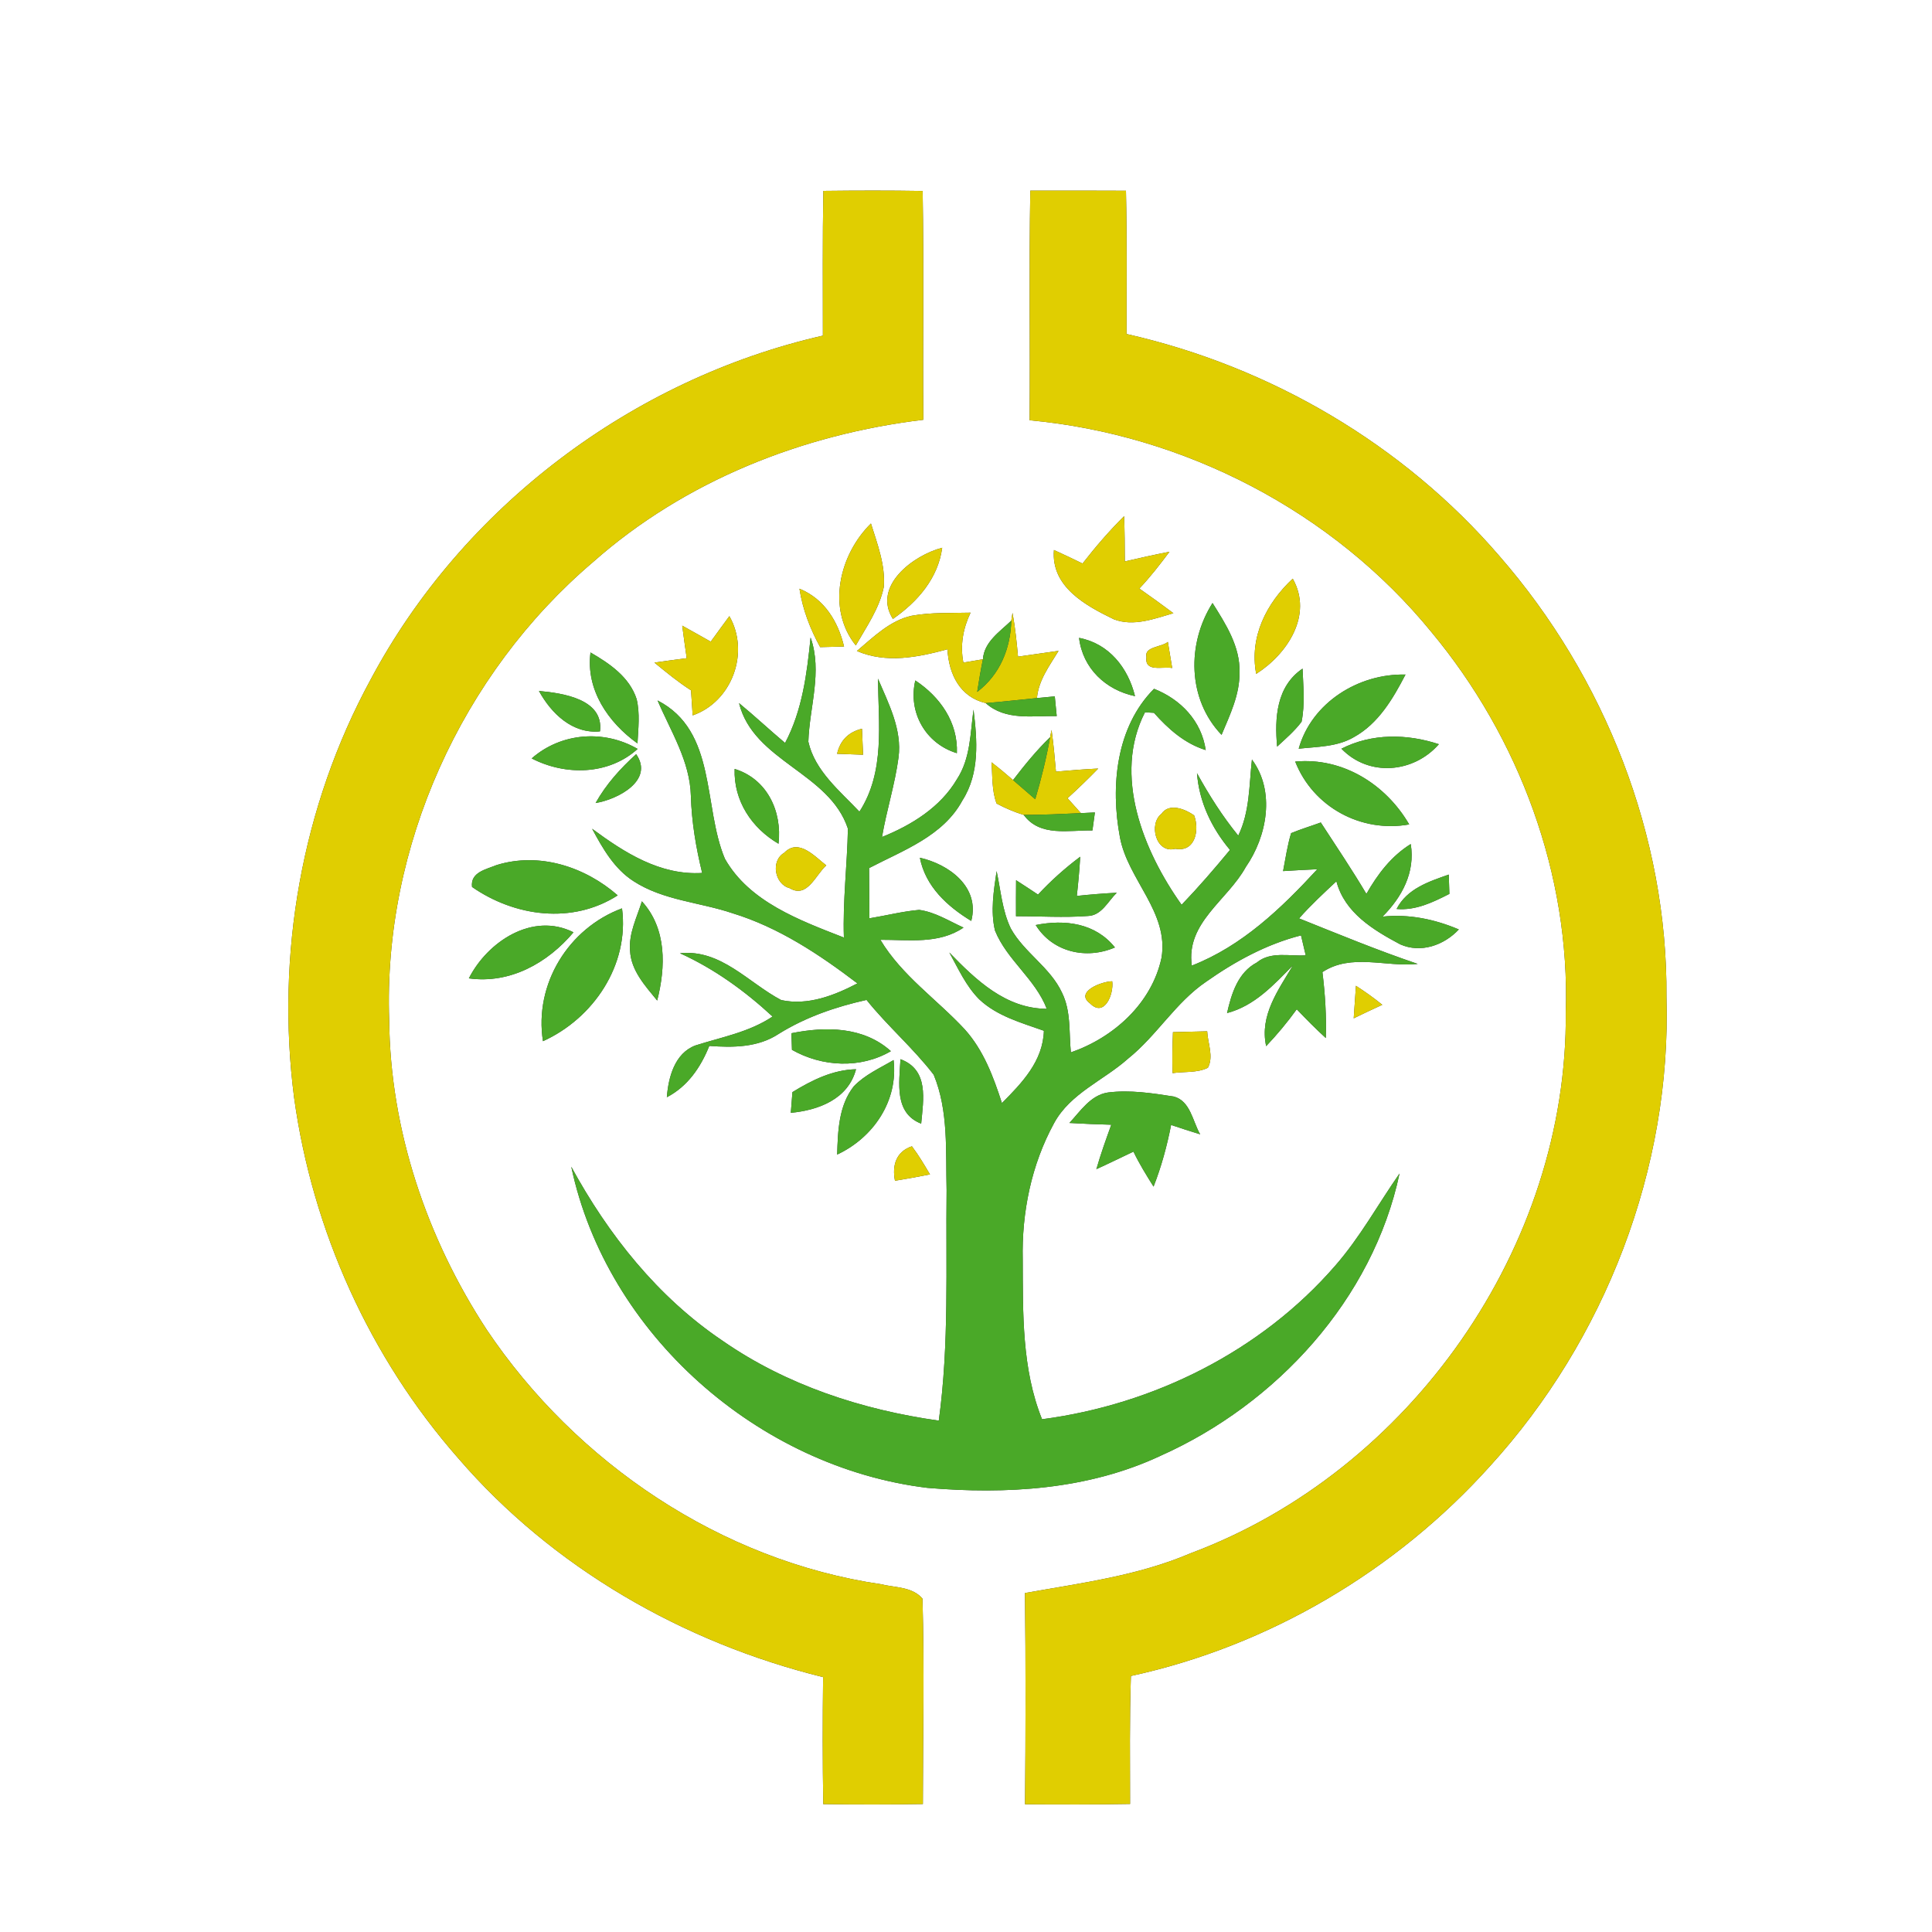 <?xml version="1.0" encoding="UTF-8" ?>
<!DOCTYPE svg PUBLIC "-//W3C//DTD SVG 1.1//EN" "http://www.w3.org/Graphics/SVG/1.1/DTD/svg11.dtd">
<svg width="250pt" height="250pt" viewBox="0 0 250 250" version="1.1" xmlns="http://www.w3.org/2000/svg">
<rect x="0" y="0" width="250" height="250" fill="#333333" stroke="none"/>
<g id="#ffffffff">
<path fill="#ffffff" opacity="1.00" d=" M 0.00 0.00 L 250.00 0.00 L 250.00 250.00 L 0.00 250.00 L 0.00 0.00 M 106.54 24.70 C 106.43 30.95 106.48 37.19 106.48 43.43 C 81.81 49.05 59.84 65.61 47.94 87.97 C 39.03 104.37 35.67 123.58 38.06 142.05 C 40.42 159.21 47.86 175.68 59.30 188.70 C 71.51 202.87 88.42 212.56 106.51 217.02 C 106.44 222.50 106.44 227.97 106.53 233.45 C 110.83 233.51 115.12 233.51 119.42 233.44 C 119.43 224.59 119.62 215.72 119.37 206.87 C 118.06 205.31 115.83 205.45 114.01 205.00 C 93.32 201.96 74.58 189.33 62.98 172.06 C 55.22 160.21 50.49 146.22 50.36 131.99 C 49.57 109.59 59.71 87.20 76.75 72.72 C 88.59 62.23 103.86 56.19 119.48 54.32 C 119.40 44.45 119.56 34.58 119.39 24.71 C 115.10 24.64 110.82 24.65 106.54 24.70 M 133.32 24.67 C 133.15 34.57 133.31 44.48 133.23 54.38 C 153.27 56.24 172.48 66.17 185.22 81.78 C 196.58 95.43 203.19 113.18 202.61 131.00 C 202.88 161.35 182.45 190.40 154.09 200.98 C 147.26 203.91 139.87 204.84 132.63 206.14 C 132.74 215.25 132.72 224.36 132.64 233.47 C 137.17 233.50 141.70 233.51 146.23 233.43 C 146.23 227.91 146.15 222.39 146.34 216.87 C 164.17 213.00 180.61 203.28 192.80 189.72 C 207.71 173.36 216.30 151.19 215.64 129.00 C 215.80 108.18 207.66 87.60 194.03 71.96 C 181.58 57.49 164.36 47.42 145.78 43.22 C 145.76 37.04 145.84 30.86 145.70 24.68 C 141.57 24.66 137.45 24.66 133.32 24.67 M 140.08 72.92 C 138.85 72.32 137.62 71.73 136.38 71.17 C 135.99 75.93 140.46 78.35 144.12 80.13 C 146.67 81.12 149.37 80.06 151.84 79.35 C 150.39 78.26 148.91 77.20 147.43 76.16 C 148.84 74.67 150.10 73.04 151.33 71.40 C 149.39 71.77 147.47 72.21 145.55 72.65 C 145.55 70.70 145.53 68.74 145.46 66.79 C 143.53 68.71 141.75 70.77 140.08 72.92 M 110.74 83.52 C 112.12 81.10 113.79 78.74 114.36 75.97 C 114.59 73.12 113.53 70.40 112.70 67.74 C 108.61 71.76 106.93 78.75 110.74 83.52 M 115.54 80.09 C 118.72 77.88 121.38 74.85 121.92 70.88 C 118.16 71.85 112.86 75.86 115.54 80.09 M 162.55 87.20 C 166.56 84.65 169.94 79.59 167.28 74.88 C 163.86 78.07 161.65 82.43 162.55 87.20 M 103.45 76.18 C 103.86 78.85 104.83 81.38 106.13 83.74 C 106.90 83.72 108.45 83.68 109.22 83.66 C 108.45 80.42 106.67 77.49 103.45 76.18 M 117.97 79.68 C 115.13 80.31 113.02 82.44 110.88 84.24 C 114.71 85.88 118.76 85.05 122.60 84.02 C 122.78 87.24 124.21 90.19 127.55 90.98 C 130.11 93.28 133.61 92.60 136.74 92.66 C 136.68 92.02 136.56 90.75 136.49 90.11 C 135.92 90.17 134.76 90.27 134.18 90.33 C 134.39 88.01 135.81 86.14 136.98 84.22 C 135.23 84.46 133.48 84.72 131.73 84.97 C 131.56 83.07 131.36 81.18 131.02 79.30 L 130.86 80.31 C 129.38 81.74 127.34 83.05 127.19 85.31 C 126.55 85.42 125.29 85.64 124.66 85.74 C 124.22 83.51 124.62 81.31 125.59 79.28 C 123.05 79.35 120.48 79.22 117.97 79.68 M 158.07 95.09 C 159.15 92.51 160.44 89.87 160.39 87.00 C 160.49 83.66 158.61 80.75 156.90 78.03 C 153.57 83.28 153.64 90.46 158.07 95.09 M 91.97 83.03 C 90.74 82.34 89.52 81.64 88.28 80.96 C 88.46 82.37 88.66 83.77 88.86 85.17 C 87.47 85.35 86.07 85.54 84.68 85.74 C 86.22 87.00 87.75 88.26 89.42 89.33 C 89.49 90.41 89.56 91.49 89.63 92.57 C 94.73 90.80 97.06 84.42 94.38 79.73 C 93.57 80.82 92.77 81.93 91.97 83.03 M 104.89 82.49 C 104.42 87.16 103.82 91.93 101.59 96.14 C 99.58 94.45 97.66 92.65 95.63 90.98 C 97.51 98.54 107.32 99.95 109.72 107.23 C 109.63 111.93 109.04 116.61 109.20 121.32 C 103.52 119.10 96.97 116.72 93.80 111.12 C 90.94 104.32 92.79 94.59 85.09 90.64 C 86.80 94.65 89.29 98.50 89.40 103.01 C 89.50 106.37 90.06 109.69 90.86 112.96 C 85.41 113.29 80.81 110.33 76.62 107.24 C 77.99 109.79 79.49 112.43 81.99 114.03 C 85.83 116.52 90.54 116.74 94.78 118.17 C 100.76 120.00 106.02 123.50 110.95 127.25 C 107.94 128.82 104.54 130.15 101.09 129.41 C 96.82 127.16 93.30 122.80 87.99 123.35 C 92.44 125.37 96.39 128.23 99.97 131.54 C 96.96 133.56 93.38 134.20 89.99 135.28 C 87.30 136.29 86.49 139.40 86.29 141.98 C 88.98 140.59 90.68 138.09 91.78 135.34 C 94.86 135.57 98.10 135.55 100.77 133.78 C 104.26 131.61 108.14 130.28 112.13 129.39 C 114.85 132.78 118.18 135.63 120.82 139.07 C 122.76 143.75 122.36 149.02 122.49 154.00 C 122.37 163.95 122.84 173.94 121.48 183.83 C 111.55 182.43 101.76 179.24 93.48 173.48 C 85.10 167.83 78.72 159.78 73.92 150.97 C 78.51 172.65 98.15 189.88 120.01 192.53 C 130.22 193.39 140.78 192.79 150.19 188.37 C 165.19 181.67 177.64 168.12 181.10 151.85 C 178.32 155.83 175.98 160.12 172.77 163.79 C 163.17 174.85 149.29 181.75 134.84 183.65 C 132.21 177.13 132.37 169.90 132.34 162.99 C 132.20 156.89 133.46 150.70 136.40 145.33 C 138.50 141.46 142.83 139.80 145.98 136.98 C 149.69 134.01 152.12 129.72 156.08 127.03 C 159.82 124.40 163.90 122.17 168.35 121.04 C 168.51 121.68 168.81 122.97 168.96 123.62 C 166.84 123.76 164.42 123.07 162.63 124.55 C 160.18 125.84 159.35 128.59 158.78 131.09 C 162.35 130.16 164.83 127.43 167.31 124.91 C 165.41 128.12 162.97 131.39 163.84 135.37 C 165.26 133.87 166.59 132.28 167.80 130.60 C 169.01 131.87 170.25 133.13 171.56 134.32 C 171.65 131.47 171.47 128.61 171.12 125.79 C 174.88 123.32 179.31 125.17 183.45 124.73 C 178.25 122.97 173.19 120.88 168.10 118.84 C 169.60 117.14 171.27 115.59 172.93 114.04 C 174.00 118.12 177.72 120.35 181.19 122.20 C 183.85 123.38 186.86 122.32 188.77 120.27 C 185.64 118.94 182.30 118.25 178.90 118.61 C 181.40 116.10 183.15 112.89 182.55 109.22 C 180.03 110.78 178.25 113.14 176.81 115.67 C 174.95 112.53 172.90 109.49 170.91 106.43 C 169.63 106.90 168.32 107.29 167.07 107.81 C 166.58 109.42 166.35 111.08 166.03 112.72 C 167.51 112.63 168.98 112.54 170.46 112.48 C 165.81 117.53 160.73 122.41 154.22 124.95 C 153.42 119.40 158.84 116.50 161.20 112.20 C 163.96 108.22 165.05 102.39 162.00 98.28 C 161.63 101.60 161.73 105.05 160.23 108.13 C 158.18 105.62 156.45 102.88 154.89 100.05 C 155.17 103.77 156.78 107.14 159.16 109.98 C 157.15 112.41 155.09 114.80 152.90 117.08 C 147.95 110.13 143.98 100.31 148.16 92.17 C 148.45 92.19 149.03 92.22 149.32 92.24 C 151.18 94.33 153.29 96.21 156.02 97.06 C 155.47 93.28 152.79 90.50 149.33 89.13 C 144.40 94.09 143.68 101.78 144.92 108.35 C 145.94 113.84 151.28 118.04 150.30 123.94 C 149.04 129.83 144.11 134.26 138.57 136.18 C 138.31 133.60 138.61 130.85 137.42 128.45 C 135.90 125.17 132.54 123.28 130.80 120.15 C 129.68 117.83 129.50 115.21 128.96 112.72 C 128.59 115.25 128.15 117.88 128.75 120.41 C 130.29 124.23 133.97 126.67 135.45 130.54 C 130.14 130.52 126.28 126.80 122.84 123.25 C 124.00 125.34 124.99 127.58 126.70 129.30 C 129.01 131.49 132.16 132.34 135.08 133.38 C 134.96 137.32 132.25 140.12 129.65 142.74 C 128.55 139.34 127.27 135.89 124.83 133.19 C 121.22 129.30 116.70 126.25 113.92 121.61 C 117.56 121.59 121.48 122.21 124.68 120.03 C 122.81 119.18 121.01 118.02 118.94 117.74 C 116.77 117.93 114.65 118.48 112.50 118.83 C 112.48 116.66 112.47 114.50 112.46 112.33 C 116.85 110.04 122.05 108.20 124.54 103.57 C 126.79 100.06 126.46 95.76 125.97 91.82 C 125.56 94.87 125.58 98.14 123.84 100.81 C 121.69 104.47 117.96 106.76 114.13 108.31 C 114.72 104.85 115.81 101.49 116.27 98.01 C 116.74 94.39 114.98 91.04 113.61 87.82 C 113.66 93.63 114.55 99.86 111.21 105.03 C 108.67 102.34 105.44 99.74 104.60 95.98 C 104.74 91.48 106.45 86.94 104.89 82.49 M 139.63 82.54 C 140.10 86.48 143.08 89.29 146.87 90.08 C 145.97 86.41 143.50 83.27 139.63 82.54 M 148.35 85.01 C 148.08 87.04 150.44 86.21 151.68 86.44 C 151.54 85.60 151.26 83.91 151.12 83.06 C 150.32 83.75 148.04 83.67 148.35 85.01 M 76.41 84.43 C 75.79 89.28 78.71 93.49 82.49 96.20 C 82.59 94.29 82.83 92.34 82.38 90.46 C 81.46 87.61 78.87 85.85 76.41 84.43 M 165.26 96.61 C 166.36 95.59 167.51 94.61 168.42 93.40 C 168.88 91.14 168.64 88.81 168.55 86.52 C 165.17 88.81 164.92 92.89 165.26 96.61 M 168.05 96.88 C 170.46 96.62 173.04 96.65 175.20 95.38 C 178.37 93.63 180.26 90.40 181.87 87.29 C 175.83 87.13 169.73 90.90 168.05 96.88 M 69.74 89.41 C 71.32 92.30 74.07 94.99 77.64 94.64 C 78.16 90.46 72.82 89.69 69.74 89.41 M 123.82 97.46 C 123.98 93.48 121.65 90.17 118.44 88.05 C 117.47 92.17 119.77 96.23 123.82 97.46 M 68.80 98.14 C 73.16 100.39 78.75 100.31 82.51 96.91 C 78.16 94.38 72.60 94.80 68.80 98.14 M 108.32 97.54 C 109.16 97.57 110.84 97.63 111.68 97.66 C 111.64 96.82 111.57 95.14 111.54 94.30 C 109.82 94.71 108.71 95.80 108.32 97.54 M 136.07 94.45 L 135.88 95.40 C 134.12 97.10 132.58 99.00 131.09 100.94 C 130.18 100.14 129.25 99.37 128.30 98.64 C 128.44 100.42 128.32 102.28 128.96 103.98 C 130.08 104.57 131.25 105.08 132.47 105.45 C 134.58 108.33 138.30 107.40 141.36 107.46 C 141.44 106.88 141.60 105.72 141.68 105.13 C 141.23 105.15 140.32 105.20 139.87 105.22 C 139.29 104.57 138.72 103.93 138.14 103.29 C 139.50 102.05 140.83 100.77 142.11 99.45 C 140.28 99.54 138.46 99.69 136.64 99.85 C 136.49 98.05 136.32 96.24 136.07 94.45 M 173.58 96.88 C 177.14 100.57 182.93 100.03 186.19 96.30 C 182.07 94.94 177.52 94.87 173.58 96.88 M 77.07 103.91 C 79.92 103.45 84.67 100.99 82.32 97.59 C 80.27 99.44 78.42 101.50 77.07 103.91 M 167.60 98.55 C 169.92 104.44 176.13 107.80 182.35 106.68 C 179.32 101.48 173.74 97.97 167.60 98.55 M 95.06 99.50 C 94.93 103.63 97.26 107.14 100.74 109.18 C 101.23 105.00 99.27 100.79 95.06 99.50 M 150.30 105.30 C 148.59 106.61 149.58 110.51 152.08 109.83 C 154.68 110.31 155.23 107.40 154.52 105.51 C 153.38 104.70 151.29 103.85 150.30 105.30 M 101.48 110.35 C 99.69 111.38 100.23 114.43 102.19 114.93 C 104.45 116.30 105.55 113.19 106.92 111.98 C 105.43 110.84 103.34 108.42 101.48 110.35 M 119.03 110.99 C 119.76 114.71 122.57 117.28 125.68 119.17 C 126.83 114.77 122.80 111.84 119.03 110.99 M 134.32 115.76 C 133.38 115.13 132.43 114.51 131.48 113.90 C 131.47 115.45 131.46 117.01 131.47 118.56 C 134.56 118.55 137.66 118.76 140.74 118.53 C 142.55 118.49 143.37 116.62 144.51 115.52 C 142.78 115.61 141.06 115.75 139.34 115.93 C 139.53 114.25 139.68 112.55 139.78 110.86 C 137.82 112.33 135.99 113.96 134.32 115.76 M 64.26 111.94 C 62.90 112.50 60.85 112.86 61.08 114.77 C 66.62 118.62 74.06 119.63 79.93 115.86 C 75.68 112.15 69.78 110.23 64.26 111.94 M 180.72 117.62 C 183.19 117.84 185.41 116.76 187.55 115.67 C 187.53 115.04 187.49 113.79 187.47 113.17 C 184.89 114.08 182.07 114.99 180.72 117.62 M 83.06 116.63 C 82.42 118.71 81.34 120.77 81.53 123.02 C 81.65 125.59 83.50 127.58 85.04 129.47 C 86.15 125.10 86.29 120.17 83.06 116.63 M 70.26 134.73 C 76.80 131.77 81.45 124.86 80.49 117.54 C 73.55 120.12 69.10 127.35 70.26 134.73 M 60.67 126.60 C 66.01 127.34 70.86 124.61 74.21 120.64 C 68.92 117.98 63.09 121.84 60.67 126.60 M 134.02 119.70 C 136.20 123.22 140.57 124.20 144.27 122.60 C 141.75 119.44 137.79 118.94 134.02 119.70 M 141.05 129.84 C 142.91 131.73 144.15 128.61 143.92 126.98 C 142.58 126.98 139.03 128.35 141.05 129.84 M 175.46 127.56 C 175.39 128.61 175.24 130.72 175.17 131.77 C 176.39 131.17 177.63 130.59 178.87 130.02 C 177.78 129.13 176.63 128.32 175.46 127.56 M 102.41 133.70 C 102.43 134.24 102.47 135.32 102.48 135.85 C 106.39 138.06 111.34 138.32 115.28 136.02 C 111.73 132.82 106.82 132.81 102.41 133.70 M 151.78 133.56 C 151.71 135.32 151.68 137.09 151.73 138.86 C 153.24 138.64 154.89 138.86 156.30 138.17 C 157.08 136.71 156.28 135.00 156.21 133.45 C 154.73 133.49 153.26 133.52 151.78 133.56 M 110.49 140.56 C 108.52 143.05 108.42 146.37 108.33 149.40 C 113.00 147.22 116.25 142.46 115.63 137.17 C 113.87 138.21 111.93 139.06 110.49 140.56 M 116.52 137.06 C 116.37 140.09 115.67 144.03 119.20 145.40 C 119.49 142.27 120.22 138.43 116.52 137.06 M 102.54 141.32 C 102.49 141.99 102.39 143.33 102.33 144.00 C 105.92 143.66 109.75 142.23 110.77 138.36 C 107.75 138.43 105.05 139.78 102.54 141.32 M 143.36 141.37 C 141.12 141.71 139.81 143.78 138.38 145.31 C 140.19 145.42 141.99 145.49 143.80 145.54 C 143.11 147.44 142.43 149.34 141.87 151.29 C 143.49 150.56 145.07 149.77 146.67 149.02 C 147.42 150.59 148.34 152.07 149.27 153.55 C 150.28 150.97 151.01 148.29 151.54 145.57 C 152.78 145.99 154.04 146.39 155.30 146.78 C 154.33 145.11 154.04 142.45 151.88 141.89 C 149.07 141.45 146.20 141.01 143.36 141.37 M 115.81 152.79 C 117.32 152.54 118.83 152.27 120.34 151.97 C 119.60 150.72 118.87 149.48 118.00 148.33 C 115.94 149.02 115.42 150.82 115.81 152.79 Z" />
</g>
<g id="#e0ce01ff">
<path fill="#e0ce01" opacity="1.00" d=" M 106.54 24.70 C 110.82 24.65 115.10 24.64 119.39 24.71 C 119.56 34.58 119.40 44.45 119.48 54.32 C 103.86 56.19 88.59 62.23 76.75 72.72 C 59.71 87.20 49.57 109.59 50.36 131.99 C 50.49 146.22 55.22 160.21 62.98 172.06 C 74.58 189.33 93.32 201.96 114.01 205.00 C 115.83 205.45 118.06 205.31 119.37 206.87 C 119.62 215.72 119.43 224.59 119.42 233.44 C 115.12 233.51 110.83 233.51 106.53 233.45 C 106.44 227.97 106.44 222.50 106.51 217.02 C 88.42 212.56 71.51 202.87 59.30 188.70 C 47.86 175.68 40.42 159.21 38.06 142.05 C 35.67 123.58 39.03 104.37 47.94 87.97 C 59.84 65.61 81.81 49.05 106.48 43.43 C 106.48 37.19 106.43 30.95 106.54 24.70 Z" />
<path fill="#e0ce01" opacity="1.00" d=" M 133.32 24.67 C 137.45 24.66 141.57 24.66 145.70 24.68 C 145.84 30.86 145.76 37.04 145.78 43.22 C 164.36 47.42 181.58 57.49 194.03 71.96 C 207.66 87.60 215.80 108.18 215.64 129.00 C 216.30 151.19 207.71 173.36 192.80 189.72 C 180.61 203.28 164.17 213.00 146.34 216.87 C 146.15 222.39 146.23 227.91 146.23 233.43 C 141.70 233.51 137.17 233.50 132.64 233.47 C 132.72 224.36 132.74 215.25 132.63 206.14 C 139.87 204.84 147.26 203.91 154.09 200.98 C 182.45 190.40 202.88 161.35 202.61 131.00 C 203.19 113.18 196.58 95.43 185.22 81.78 C 172.48 66.17 153.27 56.24 133.23 54.38 C 133.31 44.48 133.15 34.57 133.32 24.67 Z" />
<path fill="#e0ce01" opacity="1.00" d=" M 140.08 72.92 C 141.75 70.77 143.53 68.71 145.46 66.79 C 145.53 68.74 145.55 70.70 145.55 72.65 C 147.47 72.21 149.39 71.77 151.33 71.40 C 150.10 73.04 148.84 74.67 147.43 76.16 C 148.91 77.20 150.39 78.26 151.84 79.35 C 149.37 80.06 146.67 81.12 144.12 80.13 C 140.46 78.35 135.99 75.93 136.38 71.17 C 137.62 71.73 138.85 72.32 140.08 72.92 Z" />
<path fill="#e0ce01" opacity="1.00" d=" M 110.74 83.52 C 106.93 78.75 108.61 71.76 112.70 67.74 C 113.53 70.40 114.59 73.12 114.36 75.97 C 113.79 78.74 112.12 81.10 110.74 83.52 Z" />
<path fill="#e0ce01" opacity="1.00" d=" M 115.54 80.09 C 112.86 75.86 118.16 71.85 121.92 70.88 C 121.38 74.85 118.72 77.88 115.54 80.09 Z" />
<path fill="#e0ce01" opacity="1.00" d=" M 162.55 87.20 C 161.65 82.43 163.86 78.07 167.28 74.88 C 169.94 79.59 166.56 84.65 162.55 87.20 Z" />
<path fill="#e0ce01" opacity="1.00" d=" M 103.45 76.18 C 106.67 77.49 108.45 80.42 109.22 83.66 C 108.45 83.68 106.90 83.72 106.13 83.74 C 104.83 81.38 103.86 78.85 103.45 76.18 Z" />
<path fill="#e0ce01" opacity="1.00" d=" M 117.97 79.68 C 120.48 79.22 123.05 79.35 125.59 79.28 C 124.62 81.31 124.22 83.51 124.66 85.74 C 125.29 85.64 126.55 85.42 127.19 85.31 C 126.90 86.71 126.67 88.12 126.45 89.53 C 129.38 87.31 130.77 83.92 130.86 80.31 L 131.02 79.30 C 131.36 81.18 131.56 83.07 131.73 84.97 C 133.48 84.72 135.23 84.46 136.98 84.22 C 135.81 86.14 134.39 88.01 134.18 90.33 C 131.97 90.54 129.76 90.81 127.55 90.98 C 124.21 90.19 122.78 87.24 122.60 84.02 C 118.76 85.05 114.71 85.88 110.88 84.24 C 113.02 82.44 115.13 80.31 117.97 79.68 Z" />
<path fill="#e0ce01" opacity="1.00" d=" M 91.97 83.03 C 92.77 81.93 93.57 80.82 94.38 79.73 C 97.06 84.42 94.73 90.80 89.63 92.57 C 89.56 91.49 89.49 90.41 89.42 89.33 C 87.75 88.26 86.22 87.00 84.68 85.74 C 86.07 85.54 87.47 85.35 88.86 85.17 C 88.66 83.77 88.46 82.37 88.28 80.96 C 89.52 81.64 90.74 82.34 91.97 83.03 Z" />
<path fill="#e0ce01" opacity="1.00" d=" M 148.35 85.01 C 148.04 83.67 150.32 83.75 151.12 83.06 C 151.26 83.91 151.54 85.60 151.68 86.44 C 150.44 86.21 148.08 87.04 148.35 85.01 Z" />
<path fill="#e0ce01" opacity="1.00" d=" M 108.32 97.54 C 108.71 95.80 109.82 94.71 111.54 94.30 C 111.57 95.14 111.64 96.82 111.68 97.66 C 110.84 97.63 109.16 97.57 108.32 97.54 Z" />
<path fill="#e0ce01" opacity="1.00" d=" M 136.07 94.45 C 136.32 96.24 136.49 98.05 136.64 99.85 C 138.46 99.69 140.28 99.54 142.11 99.45 C 140.83 100.77 139.50 102.05 138.14 103.29 C 138.72 103.93 139.29 104.57 139.87 105.22 C 137.40 105.33 134.94 105.45 132.47 105.45 C 131.25 105.08 130.08 104.57 128.96 103.98 C 128.32 102.28 128.44 100.42 128.30 98.64 C 129.25 99.37 130.18 100.14 131.09 100.94 C 132.04 101.77 133.00 102.59 133.96 103.42 C 134.74 100.78 135.40 98.11 135.88 95.40 L 136.07 94.45 Z" />
<path fill="#e0ce01" opacity="1.00" d=" M 150.30 105.30 C 151.29 103.85 153.38 104.70 154.52 105.51 C 155.23 107.40 154.68 110.31 152.08 109.83 C 149.58 110.51 148.59 106.61 150.30 105.30 Z" />
<path fill="#e0ce01" opacity="1.00" d=" M 101.48 110.35 C 103.34 108.42 105.43 110.84 106.92 111.98 C 105.55 113.19 104.45 116.30 102.19 114.93 C 100.23 114.43 99.69 111.38 101.48 110.35 Z" />
<path fill="#e0ce01" opacity="1.00" d=" M 141.05 129.84 C 139.03 128.35 142.58 126.98 143.92 126.98 C 144.15 128.61 142.91 131.73 141.05 129.84 Z" />
<path fill="#e0ce01" opacity="1.00" d=" M 175.46 127.56 C 176.63 128.32 177.78 129.13 178.87 130.02 C 177.63 130.59 176.39 131.17 175.17 131.77 C 175.24 130.72 175.39 128.61 175.46 127.56 Z" />
<path fill="#e0ce01" opacity="1.00" d=" M 151.78 133.56 C 153.26 133.52 154.73 133.49 156.21 133.45 C 156.28 135.00 157.08 136.71 156.30 138.17 C 154.89 138.86 153.24 138.64 151.73 138.86 C 151.68 137.09 151.71 135.32 151.78 133.56 Z" />
<path fill="#e0ce01" opacity="1.00" d=" M 115.81 152.79 C 115.42 150.82 115.94 149.02 118.00 148.33 C 118.87 149.48 119.60 150.72 120.34 151.97 C 118.83 152.27 117.32 152.54 115.81 152.79 Z" />
</g>
<g id="#4aa928ff">
<path fill="#4aa928" opacity="1.00" d=" M 158.07 95.09 C 153.64 90.46 153.57 83.28 156.90 78.03 C 158.61 80.75 160.49 83.66 160.39 87.00 C 160.44 89.87 159.15 92.51 158.07 95.09 Z" />
<path fill="#4aa928" opacity="1.00" d=" M 127.19 85.31 C 127.34 83.05 129.38 81.74 130.86 80.31 C 130.77 83.92 129.38 87.31 126.45 89.53 C 126.67 88.12 126.90 86.71 127.19 85.31 Z" />
<path fill="#4aa928" opacity="1.00" d=" M 104.89 82.49 C 106.45 86.94 104.74 91.48 104.60 95.98 C 105.44 99.74 108.67 102.34 111.21 105.03 C 114.55 99.86 113.66 93.63 113.61 87.82 C 114.98 91.04 116.74 94.39 116.27 98.01 C 115.81 101.49 114.72 104.85 114.13 108.31 C 117.96 106.76 121.69 104.47 123.84 100.81 C 125.58 98.14 125.56 94.87 125.97 91.82 C 126.46 95.76 126.79 100.06 124.54 103.57 C 122.05 108.20 116.85 110.04 112.46 112.33 C 112.47 114.50 112.48 116.66 112.50 118.83 C 114.65 118.48 116.77 117.93 118.94 117.74 C 121.01 118.02 122.81 119.18 124.68 120.03 C 121.48 122.21 117.56 121.59 113.92 121.61 C 116.70 126.25 121.22 129.30 124.83 133.19 C 127.27 135.89 128.55 139.34 129.65 142.74 C 132.25 140.12 134.96 137.32 135.08 133.38 C 132.16 132.34 129.01 131.49 126.70 129.30 C 124.99 127.58 124.00 125.34 122.84 123.25 C 126.28 126.80 130.14 130.52 135.45 130.54 C 133.97 126.67 130.29 124.23 128.75 120.41 C 128.15 117.88 128.59 115.25 128.96 112.72 C 129.50 115.21 129.68 117.83 130.80 120.15 C 132.54 123.28 135.90 125.17 137.42 128.45 C 138.61 130.85 138.31 133.60 138.57 136.18 C 144.11 134.26 149.04 129.83 150.30 123.94 C 151.28 118.04 145.94 113.84 144.92 108.35 C 143.68 101.78 144.40 94.09 149.33 89.13 C 152.79 90.50 155.47 93.28 156.02 97.06 C 153.29 96.21 151.18 94.33 149.32 92.24 C 149.03 92.22 148.45 92.19 148.16 92.17 C 143.98 100.31 147.95 110.13 152.90 117.08 C 155.09 114.80 157.15 112.41 159.16 109.98 C 156.78 107.14 155.17 103.77 154.89 100.05 C 156.45 102.88 158.18 105.62 160.23 108.13 C 161.73 105.05 161.63 101.60 162.00 98.28 C 165.05 102.39 163.96 108.22 161.20 112.20 C 158.84 116.50 153.42 119.40 154.22 124.95 C 160.73 122.41 165.81 117.53 170.46 112.48 C 168.98 112.54 167.51 112.63 166.03 112.72 C 166.35 111.08 166.58 109.42 167.07 107.81 C 168.32 107.29 169.63 106.90 170.91 106.43 C 172.90 109.49 174.95 112.53 176.81 115.67 C 178.25 113.14 180.03 110.78 182.55 109.22 C 183.15 112.89 181.40 116.10 178.90 118.61 C 182.30 118.25 185.64 118.94 188.77 120.27 C 186.86 122.32 183.85 123.38 181.19 122.20 C 177.72 120.35 174.00 118.12 172.93 114.04 C 171.27 115.59 169.60 117.14 168.10 118.84 C 173.19 120.88 178.25 122.97 183.45 124.73 C 179.31 125.17 174.88 123.32 171.12 125.79 C 171.47 128.61 171.65 131.47 171.56 134.32 C 170.25 133.13 169.01 131.87 167.80 130.60 C 166.59 132.28 165.26 133.87 163.84 135.37 C 162.97 131.39 165.41 128.12 167.31 124.91 C 164.83 127.43 162.35 130.16 158.78 131.09 C 159.35 128.59 160.18 125.84 162.63 124.55 C 164.42 123.07 166.84 123.76 168.96 123.62 C 168.81 122.97 168.51 121.68 168.35 121.04 C 163.90 122.17 159.82 124.40 156.08 127.03 C 152.12 129.72 149.69 134.01 145.98 136.98 C 142.83 139.80 138.50 141.46 136.40 145.33 C 133.46 150.70 132.20 156.89 132.34 162.99 C 132.37 169.90 132.21 177.13 134.84 183.65 C 149.29 181.75 163.17 174.85 172.77 163.79 C 175.98 160.12 178.32 155.83 181.10 151.85 C 177.64 168.12 165.19 181.67 150.19 188.37 C 140.78 192.79 130.22 193.39 120.01 192.53 C 98.15 189.88 78.51 172.65 73.92 150.97 C 78.72 159.78 85.10 167.83 93.48 173.48 C 101.76 179.24 111.55 182.43 121.48 183.83 C 122.84 173.94 122.37 163.95 122.49 154.00 C 122.36 149.02 122.76 143.75 120.82 139.07 C 118.18 135.63 114.85 132.78 112.13 129.39 C 108.14 130.28 104.26 131.61 100.77 133.78 C 98.10 135.55 94.86 135.57 91.78 135.34 C 90.68 138.09 88.98 140.59 86.29 141.98 C 86.49 139.40 87.30 136.29 89.99 135.28 C 93.38 134.20 96.96 133.56 99.97 131.54 C 96.39 128.23 92.44 125.37 87.99 123.35 C 93.30 122.80 96.82 127.16 101.09 129.41 C 104.54 130.15 107.94 128.82 110.95 127.25 C 106.02 123.50 100.76 120.00 94.78 118.17 C 90.54 116.74 85.83 116.52 81.99 114.03 C 79.49 112.43 77.99 109.79 76.62 107.24 C 80.81 110.33 85.41 113.29 90.86 112.96 C 90.06 109.69 89.50 106.37 89.40 103.01 C 89.29 98.50 86.80 94.65 85.09 90.64 C 92.79 94.59 90.94 104.32 93.80 111.12 C 96.97 116.72 103.52 119.10 109.20 121.32 C 109.04 116.61 109.63 111.93 109.72 107.23 C 107.32 99.95 97.51 98.54 95.63 90.98 C 97.66 92.65 99.58 94.45 101.59 96.14 C 103.82 91.93 104.42 87.16 104.89 82.49 Z" />
<path fill="#4aa928" opacity="1.00" d=" M 139.63 82.54 C 143.50 83.27 145.97 86.41 146.87 90.08 C 143.08 89.29 140.10 86.48 139.63 82.54 Z" />
<path fill="#4aa928" opacity="1.00" d=" M 76.41 84.43 C 78.87 85.85 81.46 87.61 82.38 90.46 C 82.83 92.34 82.59 94.29 82.49 96.20 C 78.71 93.49 75.79 89.28 76.41 84.43 Z" />
<path fill="#4aa928" opacity="1.00" d=" M 165.26 96.61 C 164.92 92.89 165.17 88.81 168.55 86.52 C 168.64 88.81 168.88 91.14 168.42 93.40 C 167.51 94.61 166.36 95.59 165.26 96.61 Z" />
<path fill="#4aa928" opacity="1.00" d=" M 168.05 96.88 C 169.73 90.90 175.83 87.13 181.87 87.29 C 180.26 90.40 178.37 93.63 175.20 95.38 C 173.04 96.65 170.46 96.62 168.05 96.88 Z" />
<path fill="#4aa928" opacity="1.00" d=" M 69.74 89.41 C 72.82 89.69 78.16 90.46 77.64 94.64 C 74.07 94.99 71.32 92.30 69.74 89.41 Z" />
<path fill="#4aa928" opacity="1.00" d=" M 123.82 97.46 C 119.77 96.23 117.47 92.17 118.44 88.05 C 121.65 90.17 123.98 93.48 123.82 97.46 Z" />
<path fill="#4aa928" opacity="1.00" d=" M 127.55 90.98 C 129.76 90.81 131.97 90.54 134.18 90.33 C 134.76 90.27 135.92 90.17 136.49 90.11 C 136.56 90.75 136.68 92.02 136.74 92.66 C 133.61 92.60 130.11 93.28 127.55 90.98 Z" />
<path fill="#4aa928" opacity="1.00" d=" M 68.80 98.14 C 72.60 94.80 78.16 94.38 82.51 96.91 C 78.75 100.31 73.16 100.39 68.80 98.14 Z" />
<path fill="#4aa928" opacity="1.00" d=" M 173.58 96.88 C 177.52 94.87 182.07 94.94 186.19 96.30 C 182.93 100.03 177.14 100.57 173.58 96.88 Z" />
<path fill="#4aa928" opacity="1.00" d=" M 131.09 100.94 C 132.58 99.00 134.12 97.10 135.88 95.40 C 135.40 98.11 134.74 100.78 133.96 103.42 C 133.00 102.59 132.04 101.77 131.09 100.94 Z" />
<path fill="#4aa928" opacity="1.00" d=" M 77.07 103.91 C 78.42 101.50 80.27 99.44 82.32 97.59 C 84.67 100.99 79.92 103.45 77.07 103.91 Z" />
<path fill="#4aa928" opacity="1.00" d=" M 167.60 98.55 C 173.74 97.97 179.32 101.48 182.35 106.68 C 176.13 107.80 169.92 104.44 167.60 98.55 Z" />
<path fill="#4aa928" opacity="1.00" d=" M 95.06 99.50 C 99.27 100.79 101.23 105.00 100.74 109.18 C 97.26 107.14 94.93 103.63 95.06 99.50 Z" />
<path fill="#4aa928" opacity="1.00" d=" M 132.47 105.45 C 134.94 105.45 137.40 105.33 139.87 105.22 C 140.32 105.20 141.23 105.15 141.68 105.13 C 141.60 105.72 141.44 106.88 141.36 107.46 C 138.30 107.40 134.58 108.33 132.47 105.45 Z" />
<path fill="#4aa928" opacity="1.00" d=" M 119.03 110.99 C 122.80 111.84 126.83 114.77 125.68 119.17 C 122.57 117.28 119.76 114.71 119.03 110.99 Z" />
<path fill="#4aa928" opacity="1.00" d=" M 134.32 115.76 C 135.99 113.96 137.82 112.33 139.78 110.86 C 139.68 112.55 139.53 114.25 139.34 115.93 C 141.06 115.75 142.78 115.61 144.51 115.52 C 143.37 116.62 142.55 118.49 140.74 118.53 C 137.66 118.76 134.56 118.55 131.47 118.56 C 131.46 117.01 131.47 115.45 131.48 113.90 C 132.43 114.51 133.38 115.13 134.32 115.76 Z" />
<path fill="#4aa928" opacity="1.00" d=" M 64.26 111.94 C 69.78 110.23 75.68 112.15 79.93 115.86 C 74.06 119.63 66.62 118.62 61.08 114.77 C 60.85 112.86 62.90 112.50 64.26 111.94 Z" />
<path fill="#4aa928" opacity="1.00" d=" M 180.72 117.62 C 182.07 114.99 184.89 114.08 187.47 113.17 C 187.49 113.79 187.53 115.04 187.55 115.67 C 185.41 116.76 183.19 117.84 180.72 117.62 Z" />
<path fill="#4aa928" opacity="1.00" d=" M 83.06 116.63 C 86.29 120.17 86.15 125.10 85.04 129.47 C 83.50 127.58 81.65 125.59 81.53 123.02 C 81.34 120.77 82.42 118.71 83.06 116.63 Z" />
<path fill="#4aa928" opacity="1.00" d=" M 70.26 134.73 C 69.10 127.35 73.55 120.12 80.49 117.54 C 81.45 124.86 76.80 131.77 70.26 134.73 Z" />
<path fill="#4aa928" opacity="1.00" d=" M 60.67 126.60 C 63.09 121.84 68.92 117.98 74.21 120.64 C 70.86 124.61 66.01 127.34 60.67 126.60 Z" />
<path fill="#4aa928" opacity="1.00" d=" M 134.02 119.70 C 137.79 118.94 141.75 119.44 144.27 122.60 C 140.57 124.20 136.20 123.22 134.02 119.70 Z" />
<path fill="#4aa928" opacity="1.00" d=" M 102.41 133.70 C 106.82 132.81 111.73 132.82 115.28 136.02 C 111.34 138.32 106.39 138.06 102.48 135.85 C 102.47 135.32 102.43 134.24 102.41 133.70 Z" />
<path fill="#4aa928" opacity="1.00" d=" M 110.49 140.56 C 111.93 139.06 113.87 138.21 115.63 137.17 C 116.25 142.46 113.00 147.22 108.33 149.40 C 108.42 146.37 108.52 143.05 110.49 140.56 Z" />
<path fill="#4aa928" opacity="1.00" d=" M 116.52 137.06 C 120.22 138.43 119.49 142.27 119.20 145.40 C 115.67 144.03 116.37 140.09 116.52 137.06 Z" />
<path fill="#4aa928" opacity="1.00" d=" M 102.54 141.32 C 105.05 139.78 107.75 138.43 110.77 138.36 C 109.75 142.23 105.92 143.66 102.33 144.00 C 102.39 143.33 102.49 141.99 102.54 141.32 Z" />
<path fill="#4aa928" opacity="1.00" d=" M 143.36 141.37 C 146.20 141.01 149.07 141.45 151.88 141.89 C 154.04 142.45 154.33 145.11 155.30 146.78 C 154.04 146.39 152.78 145.99 151.54 145.57 C 151.01 148.29 150.28 150.97 149.27 153.55 C 148.34 152.07 147.42 150.59 146.67 149.02 C 145.07 149.77 143.49 150.56 141.87 151.29 C 142.43 149.34 143.11 147.44 143.80 145.54 C 141.99 145.49 140.19 145.42 138.38 145.31 C 139.81 143.78 141.12 141.71 143.36 141.37 Z" />
</g>
</svg>
